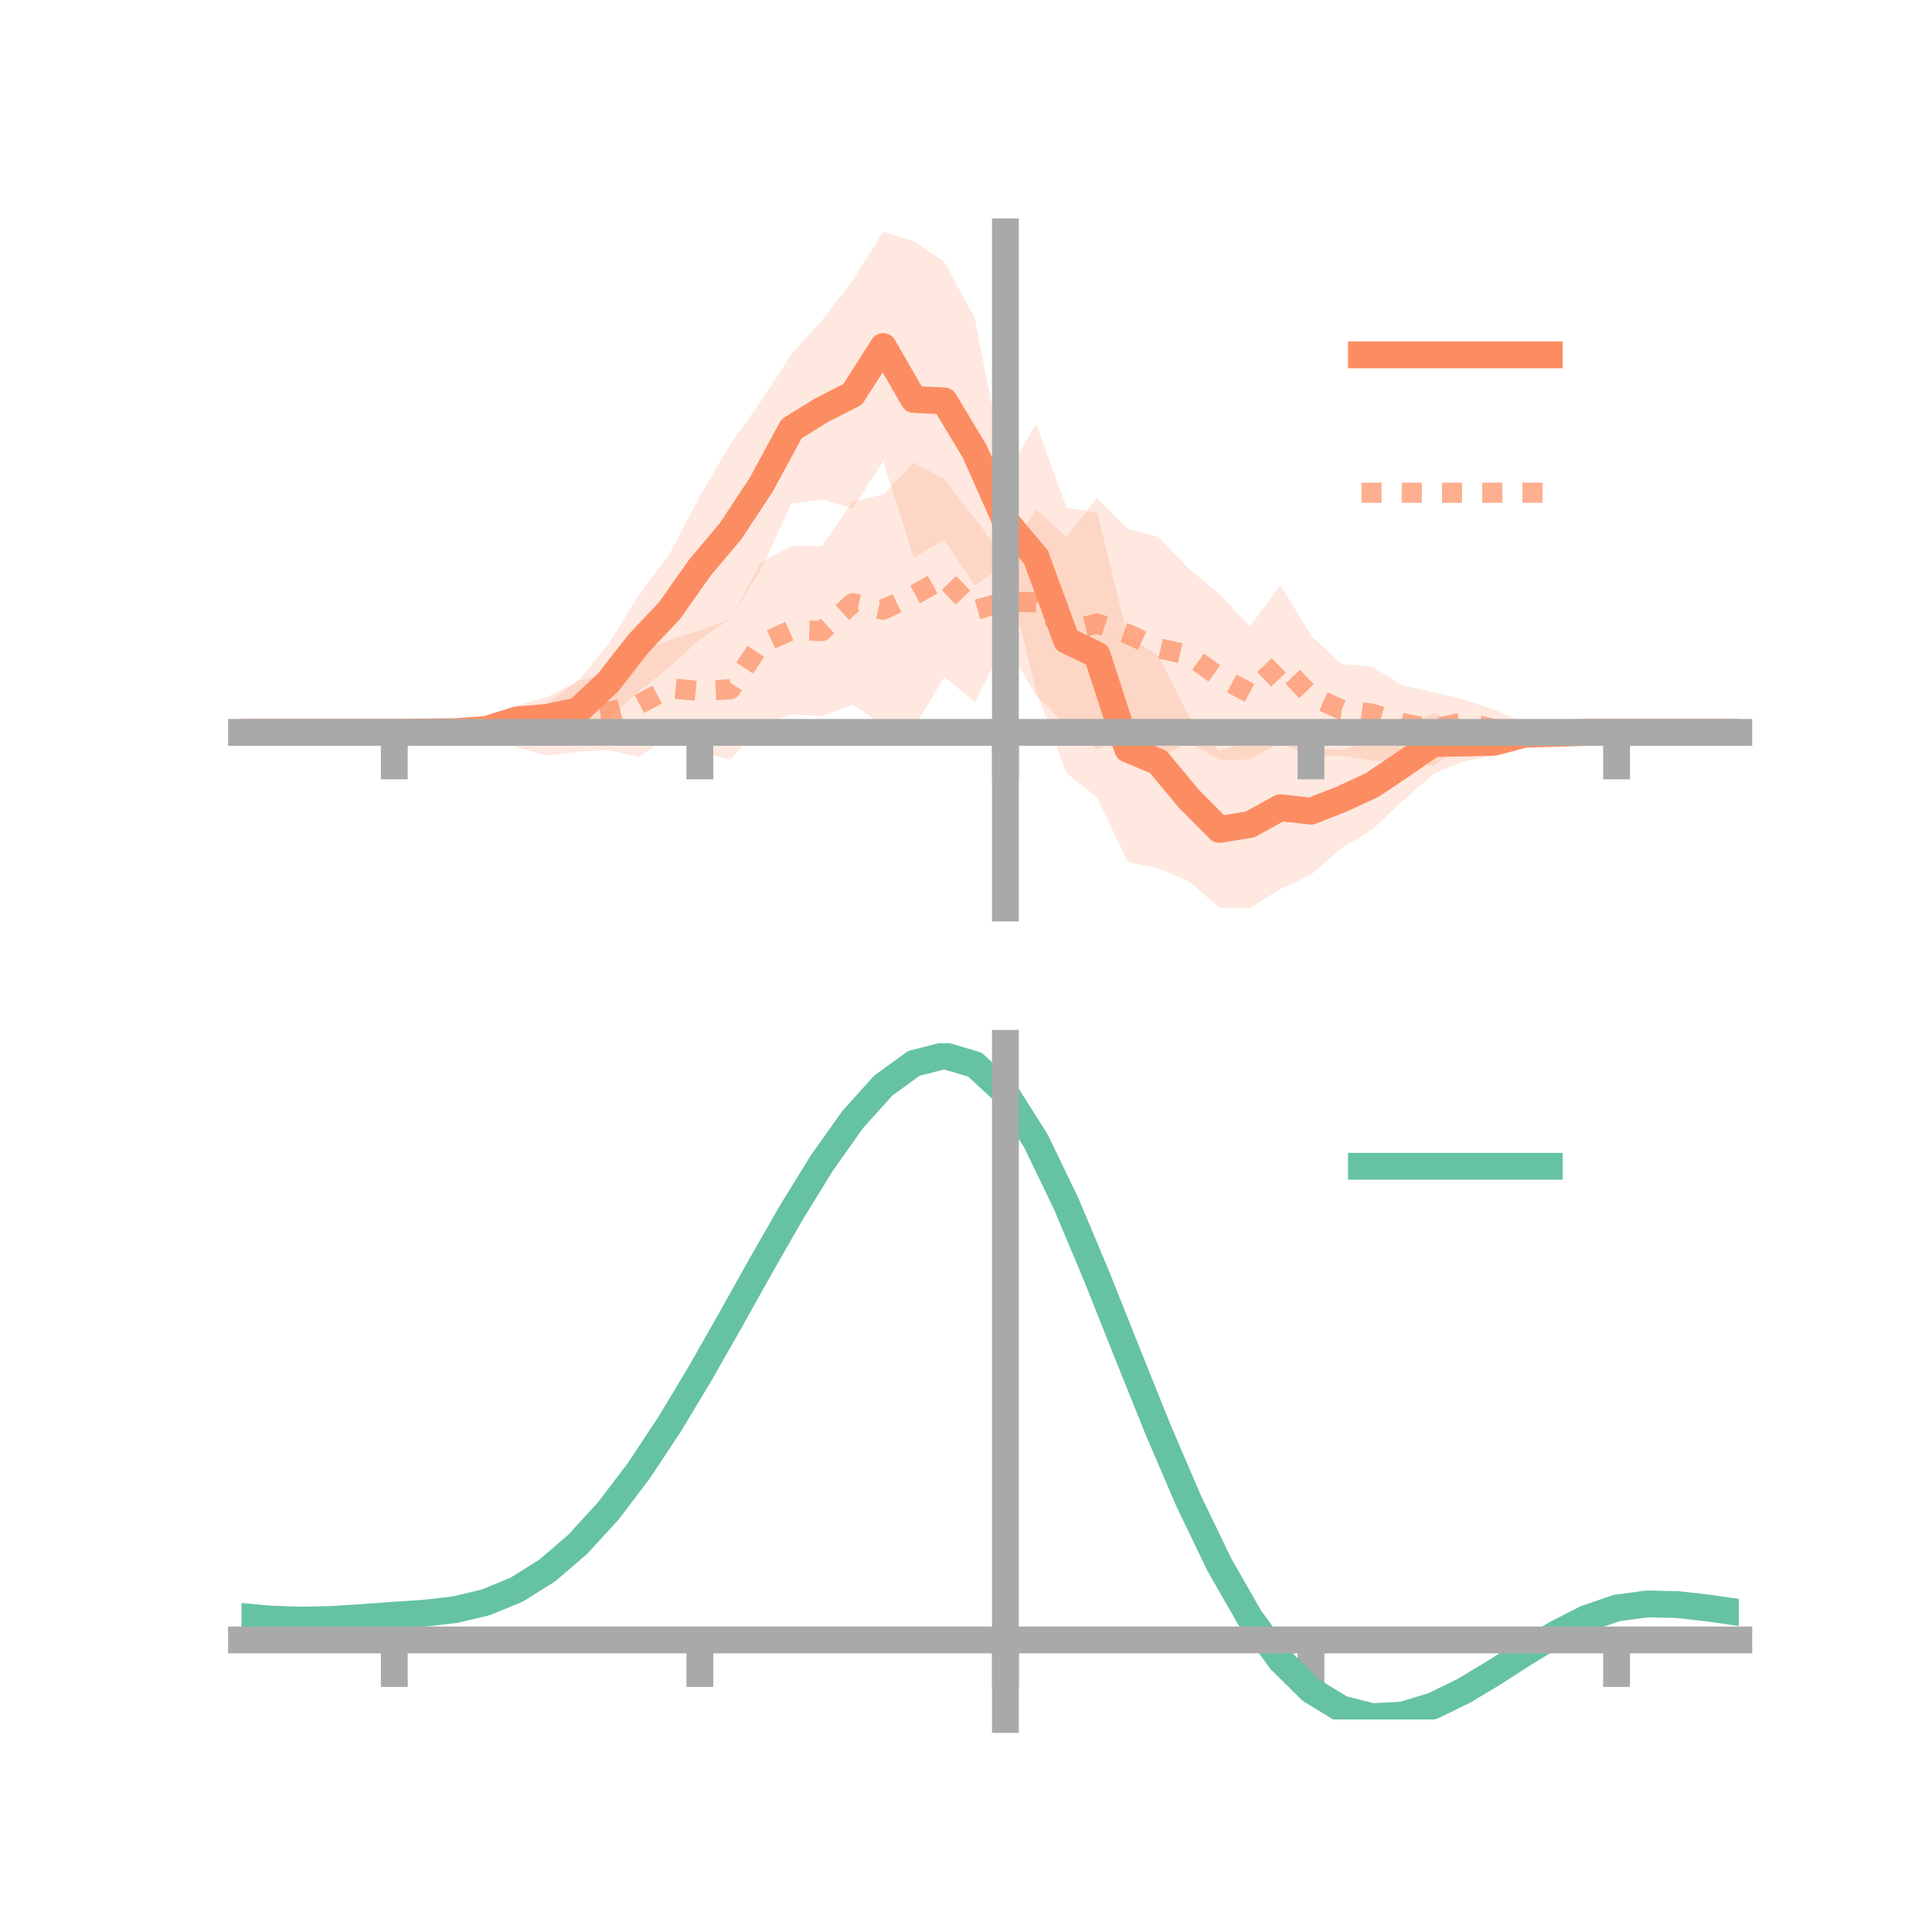 <?xml version="1.0" encoding="utf-8" standalone="no"?>
<!DOCTYPE svg PUBLIC "-//W3C//DTD SVG 1.1//EN"
  "http://www.w3.org/Graphics/SVG/1.1/DTD/svg11.dtd">
<!-- Created with matplotlib (https://matplotlib.org/) -->
<svg height="144pt" version="1.1" viewBox="0 0 144 144" width="144pt" xmlns="http://www.w3.org/2000/svg" xmlns:xlink="http://www.w3.org/1999/xlink">
 <defs>
  <style type="text/css">*{stroke-linecap:butt;stroke-linejoin:round;}</style>
 </defs>
 <g id="figure_1">
  <g id="patch_1">
   <path d="M 0 144 
L 144 144 
L 144 0 
L 0 0 
z
" style="fill:none;"/>
  </g>
  <g id="axes_1">
   <g id="patch_2">
    <path d="M 18 67.68 
L 129.6 67.68 
L 129.6 17.28 
L 18 17.28 
z
" style="fill:none;"/>
   </g>
   <g id="PolyCollection_1">
    <path clip-path="url(#pe65e5fa86c)" d="M 18 54.586 
L 18 54.586 
L 20.278 54.586 
L 22.555 54.586 
L 24.833 54.586 
L 27.11 54.586 
L 29.388 54.586 
L 31.665 54.268 
L 33.943 54.221 
L 36.22 53.646 
L 38.498 52.595 
L 40.776 51.957 
L 43.053 50.789 
L 45.331 48.051 
L 47.608 44.374 
L 49.886 41.33 
L 52.163 36.986 
L 54.441 33.096 
L 56.718 29.904 
L 58.996 26.392 
L 61.273 23.875 
L 63.551 20.891 
L 65.829 17.28 
L 68.106 17.983 
L 70.384 19.532 
L 72.661 23.713 
L 74.939 35.589 
L 77.216 31.581 
L 79.494 37.822 
L 81.771 38.206 
L 84.049 47.429 
L 86.327 48.866 
L 88.604 53.368 
L 90.882 55.981 
L 93.159 55.227 
L 95.437 54.152 
L 97.714 55.717 
L 99.992 55.924 
L 102.269 55.183 
L 104.547 54.262 
L 106.824 53.153 
L 109.102 54.022 
L 111.38 54.318 
L 113.657 54.034 
L 115.935 54.395 
L 118.212 54.338 
L 120.49 54.585 
L 122.767 54.586 
L 125.045 54.586 
L 127.322 54.586 
L 129.6 54.586 
L 129.6 54.586 
L 129.6 54.586 
L 127.322 54.586 
L 125.045 54.586 
L 122.767 54.586 
L 120.49 54.586 
L 118.212 54.834 
L 115.935 54.931 
L 113.657 55.414 
L 111.38 56.324 
L 109.102 56.748 
L 106.824 57.68 
L 104.547 59.703 
L 102.269 61.842 
L 99.992 63.209 
L 97.714 65.199 
L 95.437 66.255 
L 93.159 67.68 
L 90.882 67.661 
L 88.604 65.686 
L 86.327 64.709 
L 84.049 64.244 
L 81.771 59.441 
L 79.494 57.63 
L 77.216 51.469 
L 74.939 42.047 
L 72.661 43.635 
L 70.384 40.235 
L 68.106 41.564 
L 65.829 34.375 
L 63.551 37.897 
L 61.273 37.228 
L 58.996 37.529 
L 56.718 42.417 
L 54.441 46.118 
L 52.163 47.638 
L 49.886 49.743 
L 47.608 51.509 
L 45.331 53.668 
L 43.053 55.188 
L 40.776 54.976 
L 38.498 54.731 
L 36.22 55.104 
L 33.943 54.844 
L 31.665 54.842 
L 29.388 54.586 
L 27.11 54.586 
L 24.833 54.586 
L 22.555 54.586 
L 20.278 54.586 
L 18 54.586 
z
" style="fill:#fc8d62;fill-opacity:0.2;"/>
   </g>
   <g id="PolyCollection_2">
    <path clip-path="url(#pe65e5fa86c)" d="M 18 54.586 
L 18 54.586 
L 20.278 54.586 
L 22.555 54.586 
L 24.833 54.586 
L 27.11 54.586 
L 29.388 54.586 
L 31.665 54.561 
L 33.943 53.906 
L 36.22 53.533 
L 38.498 52.637 
L 40.776 52.479 
L 43.053 50.729 
L 45.331 50.238 
L 47.608 48.58 
L 49.886 47.703 
L 52.163 46.982 
L 54.441 46.153 
L 56.718 41.905 
L 58.996 40.691 
L 61.273 40.697 
L 63.551 37.379 
L 65.829 36.868 
L 68.106 34.481 
L 70.384 35.715 
L 72.661 38.629 
L 74.939 41.792 
L 77.216 37.952 
L 79.494 40.01 
L 81.771 37.106 
L 84.049 39.434 
L 86.327 40 
L 88.604 42.387 
L 90.882 44.274 
L 93.159 46.701 
L 95.437 43.602 
L 97.714 47.372 
L 99.992 49.477 
L 102.269 49.697 
L 104.547 51.098 
L 106.824 51.587 
L 109.102 52.142 
L 111.38 52.889 
L 113.657 53.903 
L 115.935 54.045 
L 118.212 54.557 
L 120.49 54.586 
L 122.767 54.586 
L 125.045 54.586 
L 127.322 54.586 
L 129.6 54.586 
L 129.6 54.586 
L 129.6 54.586 
L 127.322 54.586 
L 125.045 54.586 
L 122.767 54.586 
L 120.49 54.586 
L 118.212 54.609 
L 115.935 55.107 
L 113.657 55.346 
L 111.38 55.812 
L 109.102 55.472 
L 106.824 57.097 
L 104.547 56.706 
L 102.269 56.691 
L 99.992 56.318 
L 97.714 56.377 
L 95.437 55.347 
L 93.159 56.603 
L 90.882 56.631 
L 88.604 55.275 
L 86.327 56.609 
L 84.049 55.068 
L 81.771 55.848 
L 79.494 54.04 
L 77.216 51.836 
L 74.939 47.883 
L 72.661 52.322 
L 70.384 50.457 
L 68.106 54.242 
L 65.829 54.017 
L 63.551 52.527 
L 61.273 53.363 
L 58.996 53.246 
L 56.718 54.056 
L 54.441 56.598 
L 52.163 56.043 
L 49.886 54.871 
L 47.608 56.416 
L 45.331 55.898 
L 43.053 56.032 
L 40.776 56.319 
L 38.498 55.678 
L 36.22 55.115 
L 33.943 55.042 
L 31.665 54.627 
L 29.388 54.586 
L 27.11 54.586 
L 24.833 54.586 
L 22.555 54.586 
L 20.278 54.586 
L 18 54.586 
z
" style="fill:#fc8d62;fill-opacity:0.2;"/>
   </g>
   <g id="matplotlib.axis_1">
    <g id="xtick_1">
     <g id="line2d_1">
      <defs>
       <path d="M 0 0 
L 0 3.5 
" id="mfad512eb04" style="stroke:#a9a9a9;stroke-width:2;"/>
      </defs>
      <g>
       <use style="fill:#a9a9a9;stroke:#a9a9a9;stroke-width:2;" x="29.388" xlink:href="#mfad512eb04" y="54.586"/>
      </g>
     </g>
    </g>
    <g id="xtick_2">
     <g id="line2d_2">
      <g>
       <use style="fill:#a9a9a9;stroke:#a9a9a9;stroke-width:2;" x="52.163" xlink:href="#mfad512eb04" y="54.586"/>
      </g>
     </g>
    </g>
    <g id="xtick_3">
     <g id="line2d_3">
      <g>
       <use style="fill:#a9a9a9;stroke:#a9a9a9;stroke-width:2;" x="74.939" xlink:href="#mfad512eb04" y="54.586"/>
      </g>
     </g>
    </g>
    <g id="xtick_4">
     <g id="line2d_4">
      <g>
       <use style="fill:#a9a9a9;stroke:#a9a9a9;stroke-width:2;" x="97.714" xlink:href="#mfad512eb04" y="54.586"/>
      </g>
     </g>
    </g>
    <g id="xtick_5">
     <g id="line2d_5">
      <g>
       <use style="fill:#a9a9a9;stroke:#a9a9a9;stroke-width:2;" x="120.49" xlink:href="#mfad512eb04" y="54.586"/>
      </g>
     </g>
    </g>
   </g>
   <g id="matplotlib.axis_2"/>
   <g id="line2d_6">
    <path clip-path="url(#pe65e5fa86c)" d="M 18 54.586 
L 20.278 54.586 
L 22.555 54.586 
L 24.833 54.586 
L 27.11 54.586 
L 29.388 54.586 
L 31.665 54.555 
L 33.943 54.532 
L 36.22 54.375 
L 38.498 53.663 
L 40.776 53.466 
L 43.053 52.989 
L 45.331 50.859 
L 47.608 47.941 
L 49.886 45.537 
L 52.163 42.312 
L 54.441 39.607 
L 56.718 36.161 
L 58.996 31.96 
L 61.273 30.552 
L 63.551 29.394 
L 65.829 25.827 
L 68.106 29.773 
L 70.384 29.884 
L 72.661 33.674 
L 74.939 38.818 
L 77.216 41.525 
L 79.494 47.726 
L 81.771 48.824 
L 84.049 55.836 
L 86.327 56.787 
L 88.604 59.527 
L 90.882 61.821 
L 93.159 61.454 
L 95.437 60.203 
L 97.714 60.458 
L 99.992 59.567 
L 102.269 58.513 
L 104.547 56.982 
L 106.824 55.416 
L 109.102 55.385 
L 111.38 55.321 
L 113.657 54.724 
L 115.935 54.663 
L 118.212 54.586 
L 120.49 54.586 
L 122.767 54.586 
L 125.045 54.586 
L 127.322 54.586 
L 129.6 54.586 
" style="fill:none;stroke:#fc8d62;stroke-linecap:square;stroke-width:2;"/>
   </g>
   <g id="line2d_7">
    <path clip-path="url(#pe65e5fa86c)" d="M 18 54.586 
L 20.278 54.586 
L 22.555 54.586 
L 24.833 54.586 
L 27.11 54.586 
L 29.388 54.586 
L 31.665 54.594 
L 33.943 54.474 
L 36.22 54.324 
L 38.498 54.157 
L 40.776 54.399 
L 43.053 53.38 
L 45.331 53.068 
L 47.608 52.498 
L 49.886 51.287 
L 52.163 51.512 
L 54.441 51.376 
L 56.718 47.98 
L 58.996 46.969 
L 61.273 47.03 
L 63.551 44.953 
L 65.829 45.442 
L 68.106 44.362 
L 70.384 43.086 
L 72.661 45.476 
L 74.939 44.837 
L 77.216 44.894 
L 79.494 47.025 
L 81.771 46.477 
L 84.049 47.251 
L 86.327 48.305 
L 88.604 48.831 
L 90.882 50.453 
L 93.159 51.652 
L 95.437 49.474 
L 97.714 51.875 
L 99.992 52.898 
L 102.269 53.194 
L 104.547 53.902 
L 106.824 54.342 
L 109.102 53.807 
L 111.38 54.351 
L 113.657 54.625 
L 115.935 54.576 
L 118.212 54.583 
L 120.49 54.586 
L 122.767 54.586 
L 125.045 54.586 
L 127.322 54.586 
L 129.6 54.586 
" style="fill:none;stroke:#fc8d62;stroke-dasharray:1.5,1.5;stroke-dashoffset:0;stroke-opacity:0.7;stroke-width:1.5;"/>
   </g>
   <g id="patch_3">
    <path d="M 74.939 67.68 
L 74.939 17.28 
" style="fill:none;stroke:#a9a9a9;stroke-linecap:square;stroke-linejoin:miter;stroke-width:2;"/>
   </g>
   <g id="patch_4">
    <path d="M 129.6 67.68 
L 129.6 17.28 
" style="fill:none;"/>
   </g>
   <g id="patch_5">
    <path d="M 18 54.586 
L 129.6 54.586 
" style="fill:none;stroke:#a9a9a9;stroke-linecap:square;stroke-linejoin:miter;stroke-width:2;"/>
   </g>
   <g id="patch_6">
    <path d="M 18 17.28 
L 129.6 17.28 
" style="fill:none;"/>
   </g>
   <g id="legend_1">
    <g id="line2d_8">
     <path d="M 101.475 26.449 
L 115.475 26.449 
" style="fill:none;stroke:#fc8d62;stroke-linecap:square;stroke-width:2;"/>
    </g>
    <g id="line2d_9"/>
    <g id="text_1">
     <!--   -->
     <g transform="translate(121.075 28.899)scale(0.07 -0.07)">
      <defs>
       <path id="DejaVuSans-32"/>
      </defs>
      <use xlink:href="#DejaVuSans-32"/>
     </g>
    </g>
    <g id="line2d_10">
     <path d="M 101.475 36.724 
L 115.475 36.724 
" style="fill:none;stroke:#fc8d62;stroke-dasharray:1.5,1.5;stroke-dashoffset:0;stroke-opacity:0.7;stroke-width:1.5;"/>
    </g>
    <g id="line2d_11"/>
    <g id="text_2">
     <!--   -->
     <g transform="translate(121.075 39.174)scale(0.07 -0.07)">
      <use xlink:href="#DejaVuSans-32"/>
     </g>
    </g>
   </g>
  </g>
  <g id="axes_2">
   <g id="patch_7">
    <path d="M 18 128.16 
L 129.6 128.16 
L 129.6 77.76 
L 18 77.76 
z
" style="fill:none;"/>
   </g>
   <g id="PolyCollection_3">
    <path clip-path="url(#p1a7a6dacfb)" d="M 18 120.524 
L 18 120.441 
L 20.278 120.652 
L 22.555 120.724 
L 24.833 120.662 
L 27.11 120.507 
L 29.388 120.33 
L 31.665 120.176 
L 33.943 119.904 
L 36.22 119.357 
L 38.498 118.407 
L 40.776 116.964 
L 43.053 114.975 
L 45.331 112.434 
L 47.608 109.371 
L 49.886 105.853 
L 52.163 101.982 
L 54.441 97.886 
L 56.718 93.72 
L 58.996 89.659 
L 61.273 85.892 
L 63.551 82.617 
L 65.829 80.037 
L 68.106 78.353 
L 70.384 77.76 
L 72.661 78.444 
L 74.939 80.572 
L 77.216 84.224 
L 79.494 89.021 
L 81.771 94.525 
L 84.049 100.33 
L 86.327 106.076 
L 88.604 111.465 
L 90.882 116.263 
L 93.159 120.302 
L 95.437 123.478 
L 97.714 125.754 
L 99.992 127.151 
L 102.269 127.74 
L 104.547 127.628 
L 106.824 126.949 
L 109.102 125.856 
L 111.38 124.509 
L 113.657 123.07 
L 115.935 121.7 
L 118.212 120.551 
L 120.49 119.774 
L 122.767 119.468 
L 125.045 119.524 
L 127.322 119.789 
L 129.6 120.129 
L 129.6 120.237 
L 129.6 120.237 
L 127.322 119.92 
L 125.045 119.673 
L 122.767 119.627 
L 120.49 119.938 
L 118.212 120.725 
L 115.935 121.902 
L 113.657 123.317 
L 111.38 124.807 
L 109.102 126.201 
L 106.824 127.331 
L 104.547 128.034 
L 102.269 128.16 
L 99.992 127.583 
L 97.714 126.209 
L 95.437 123.982 
L 93.159 120.89 
L 90.882 116.971 
L 88.604 112.32 
L 86.327 107.095 
L 84.049 101.519 
L 81.771 95.882 
L 79.494 90.532 
L 77.216 85.868 
L 74.939 82.317 
L 72.661 80.253 
L 70.384 79.593 
L 68.106 80.168 
L 65.829 81.795 
L 63.551 84.281 
L 61.273 87.429 
L 58.996 91.044 
L 56.718 94.934 
L 54.441 98.918 
L 52.163 102.831 
L 49.886 106.527 
L 47.608 109.886 
L 45.331 112.813 
L 43.053 115.249 
L 40.776 117.166 
L 38.498 118.569 
L 36.22 119.499 
L 33.943 120.036 
L 31.665 120.297 
L 29.388 120.44 
L 27.11 120.6 
L 24.833 120.737 
L 22.555 120.787 
L 20.278 120.717 
L 18 120.524 
z
" style="fill:#66c2a5;fill-opacity:0.2;"/>
   </g>
   <g id="matplotlib.axis_3">
    <g id="xtick_6">
     <g id="line2d_12">
      <g>
       <use style="fill:#a9a9a9;stroke:#a9a9a9;stroke-width:2;" x="29.388" xlink:href="#mfad512eb04" y="122.233"/>
      </g>
     </g>
    </g>
    <g id="xtick_7">
     <g id="line2d_13">
      <g>
       <use style="fill:#a9a9a9;stroke:#a9a9a9;stroke-width:2;" x="52.163" xlink:href="#mfad512eb04" y="122.233"/>
      </g>
     </g>
    </g>
    <g id="xtick_8">
     <g id="line2d_14">
      <g>
       <use style="fill:#a9a9a9;stroke:#a9a9a9;stroke-width:2;" x="74.939" xlink:href="#mfad512eb04" y="122.233"/>
      </g>
     </g>
    </g>
    <g id="xtick_9">
     <g id="line2d_15">
      <g>
       <use style="fill:#a9a9a9;stroke:#a9a9a9;stroke-width:2;" x="97.714" xlink:href="#mfad512eb04" y="122.233"/>
      </g>
     </g>
    </g>
    <g id="xtick_10">
     <g id="line2d_16">
      <g>
       <use style="fill:#a9a9a9;stroke:#a9a9a9;stroke-width:2;" x="120.49" xlink:href="#mfad512eb04" y="122.233"/>
      </g>
     </g>
    </g>
   </g>
   <g id="matplotlib.axis_4"/>
   <g id="line2d_17">
    <path clip-path="url(#p1a7a6dacfb)" d="M 18 120.483 
L 20.278 120.684 
L 22.555 120.755 
L 24.833 120.699 
L 27.11 120.553 
L 29.388 120.385 
L 31.665 120.237 
L 33.943 119.97 
L 36.22 119.428 
L 38.498 118.488 
L 40.776 117.065 
L 43.053 115.112 
L 45.331 112.624 
L 47.608 109.628 
L 49.886 106.19 
L 52.163 102.406 
L 54.441 98.402 
L 56.718 94.327 
L 58.996 90.351 
L 61.273 86.661 
L 63.551 83.449 
L 65.829 80.916 
L 68.106 79.261 
L 70.384 78.676 
L 72.661 79.349 
L 74.939 81.445 
L 77.216 85.046 
L 79.494 89.777 
L 81.771 95.204 
L 84.049 100.924 
L 86.327 106.585 
L 88.604 111.893 
L 90.882 116.617 
L 93.159 120.596 
L 95.437 123.73 
L 97.714 125.982 
L 99.992 127.367 
L 102.269 127.95 
L 104.547 127.831 
L 106.824 127.14 
L 109.102 126.028 
L 111.38 124.658 
L 113.657 123.194 
L 115.935 121.801 
L 118.212 120.638 
L 120.49 119.856 
L 122.767 119.547 
L 125.045 119.598 
L 127.322 119.854 
L 129.6 120.183 
" style="fill:none;stroke:#66c2a5;stroke-linecap:square;stroke-width:2;"/>
   </g>
   <g id="patch_8">
    <path d="M 74.939 128.16 
L 74.939 77.76 
" style="fill:none;stroke:#a9a9a9;stroke-linecap:square;stroke-linejoin:miter;stroke-width:2;"/>
   </g>
   <g id="patch_9">
    <path d="M 129.6 128.16 
L 129.6 77.76 
" style="fill:none;"/>
   </g>
   <g id="patch_10">
    <path d="M 18 122.233 
L 129.6 122.233 
" style="fill:none;stroke:#a9a9a9;stroke-linecap:square;stroke-linejoin:miter;stroke-width:2;"/>
   </g>
   <g id="patch_11">
    <path d="M 18 77.76 
L 129.6 77.76 
" style="fill:none;"/>
   </g>
   <g id="legend_2">
    <g id="line2d_18">
     <path d="M 101.475 86.929 
L 115.475 86.929 
" style="fill:none;stroke:#66c2a5;stroke-linecap:square;stroke-width:2;"/>
    </g>
    <g id="line2d_19"/>
    <g id="text_3">
     <!--   -->
     <g transform="translate(121.075 89.379)scale(0.07 -0.07)">
      <use xlink:href="#DejaVuSans-32"/>
     </g>
    </g>
   </g>
  </g>
 </g>
 <defs>
  <clipPath id="pe65e5fa86c">
   <rect height="50.4" width="111.6" x="18" y="17.28"/>
  </clipPath>
  <clipPath id="p1a7a6dacfb">
   <rect height="50.4" width="111.6" x="18" y="77.76"/>
  </clipPath>
 </defs>
</svg>
